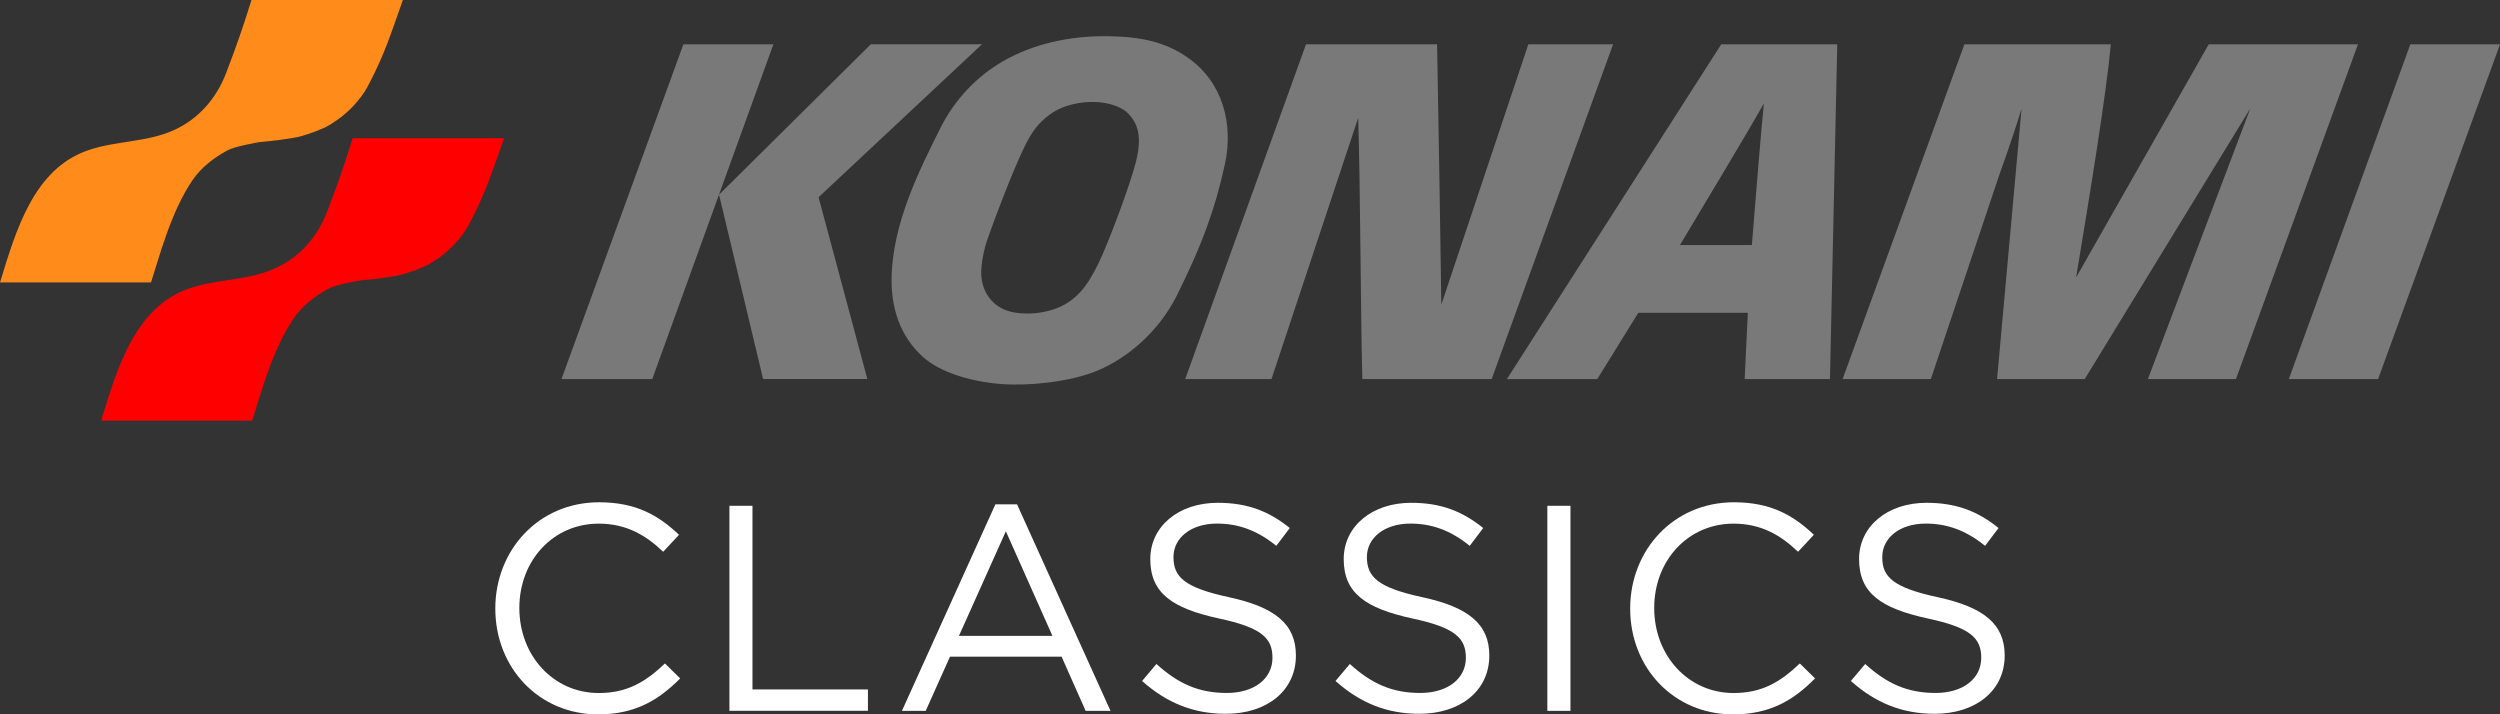 <?xml version="1.0" encoding="utf-8"?>
<!-- Generator: Adobe Illustrator 26.0.3, SVG Export Plug-In . SVG Version: 6.00 Build 0)  -->
<svg version="1.1" id="Layer_1" xmlns="http://www.w3.org/2000/svg" xmlns:xlink="http://www.w3.org/1999/xlink" x="0px" y="0px"
	 viewBox="0 0 3839 1097" style="enable-background:new 0 0 3839 1097;" xml:space="preserve">
<rect x="0" y="0" width="3839" height="1097" fill="#333333" stroke="none"/>
<style type="text/css">
	.st0{fill:#797979;}
	.st1{fill:#FF8C1A;}
	.st2{fill:#FF0000;}
	.st3{fill:#FFFFFF;}
</style>
<g>
	<g>
		<g>
			<path class="st3" d="M918.5,1097c-90.9,0-157.9-71.5-157.9-162.4c0-90,66.6-163.3,159.3-163.3c57.1,0,91.3,20.2,122.8,49.9
				l-24.3,26.1c-26.5-25.2-56.2-43.2-99-43.2c-69.7,0-121.9,56.2-121.9,129.6s52.6,130.5,121.9,130.5c43.2,0,71.5-16.6,101.7-45.4
				l23.4,23C1011.5,1074.9,975.5,1097,918.5,1097z"/>
			<path class="st3" d="M1120,776.7h35.5v282h177.3v32.8h-212.7V776.7H1120z"/>
			<path class="st3" d="M1705.3,1091.6h-38.2l-36.9-83.2h-171.4l-37.3,83.2H1385l143.5-317.1h33.3L1705.3,1091.6z M1544.6,815.8
				l-72,160.6h143.5L1544.6,815.8z"/>
			<path class="st3" d="M1887.4,917.1c70.2,15.3,102.6,40.9,102.6,89.5c0,54.5-45,89.5-107.5,89.5c-49.9,0-90.9-16.7-128.7-50.4
				l22-26.1c32.8,29.7,64.3,44.5,108,44.5c42.3,0,70.2-22,70.2-54c0-29.7-15.8-46.3-81.9-60.3c-72.4-15.8-105.7-39.1-105.7-91.3
				c0-50.4,43.6-86.4,103.5-86.4c45.9,0,78.7,13,110.7,38.7l-20.7,27.4c-29.2-23.8-58.5-34.2-90.9-34.2c-40.9,0-67,22.5-67,51.3
				C1801.9,885.6,1818.1,902.2,1887.4,917.1z"/>
			<path class="st3" d="M2184.4,917.1c70.2,15.3,102.6,40.9,102.6,89.5c0,54.5-45,89.5-107.5,89.5c-49.9,0-90.9-16.7-128.7-50.4
				l22-26.1c32.8,29.7,64.3,44.5,108,44.5c42.3,0,70.2-22,70.2-54c0-29.7-15.8-46.3-81.9-60.3c-72.4-15.8-105.7-39.1-105.7-91.3
				c0-50.4,43.6-86.4,103.5-86.4c45.9,0,78.7,13,110.7,38.7l-20.7,27.4c-29.2-23.8-58.5-34.2-90.9-34.2c-40.9,0-67,22.5-67,51.3
				C2099.1,885.6,2115.1,902.2,2184.4,917.1z"/>
			<path class="st3" d="M2411.6,776.7v314.9h-35.5V776.7H2411.6L2411.6,776.7z"/>
			<path class="st3" d="M2661.2,1097c-90.9,0-157.9-71.5-157.9-162.4c0-90,66.6-163.3,159.3-163.3c57.1,0,91.3,20.2,122.8,49.9
				l-24.3,26.1c-26.5-25.2-56.2-43.2-99-43.2c-69.7,0-121.9,56.2-121.9,129.6s52.6,130.5,121.9,130.5c43.2,0,71.5-16.6,101.7-45.4
				l23.4,23C2754.4,1074.9,2718.4,1097,2661.2,1097z"/>
			<path class="st3" d="M2975.8,917.1c70.2,15.3,102.6,40.9,102.6,89.5c0,54.5-45,89.5-107.5,89.5c-49.9,0-90.9-16.7-128.7-50.4
				l22-26.1c32.8,29.7,64.3,44.5,108,44.5c42.3,0,70.2-22,70.2-54c0-29.7-15.8-46.3-81.9-60.3c-72.4-15.8-105.7-39.1-105.7-91.3
				c0-50.4,43.6-86.4,103.5-86.4c45.9,0,78.7,13,110.7,38.7l-20.7,27.4c-29.2-23.8-58.5-34.2-90.9-34.2c-40.9,0-67,22.5-67,51.3
				C2890.2,885.6,2906.4,902.2,2975.8,917.1z"/>
		</g>
	</g>
	<g>
		<g>
			<path class="st1" d="M386.2,0c-12.7,40.7-23.2,71.3-39.1,112.5c-14.9,38.7-42,70-79.8,87.2c-42.1,19.1-87.5,16-131,30.7
				C51.2,258.9,24.3,355,0,433.7h231.9c12.7-39.1,30.3-108,63.7-157c13.9-20.5,34.5-35.3,51.7-44.7c10-5.5,19.6-7.2,29.8-9.6
				c9-2.1,19.5-4.2,27.5-4.8c4.9-0.3,10-1.1,15.3-1.6c5.8-0.5,10.6-1.1,15.9-2.1c4.8-0.5,16.3-2.4,20.1-3.2
				c10.1-2.1,19.5-5.8,25.9-7.9c5.7-1.9,12.2-5.3,18-7.4c1.2-0.4,7.3-4.3,9-5.3c24-14,45.5-38,55.3-56.4
				c15.7-29.4,28.4-59.1,39.3-90.5c4.8-13.7,7.9-22.2,15.3-43.3H386.2z"/>
			<path class="st2" d="M541.5,212.4c-12.7,40.7-23.2,71.3-39.1,112.5c-14.9,38.7-42,70-79.8,87.1c-42.1,19.2-87.5,16.1-131,30.6
				c-85.1,28.6-112,124.7-136.3,203.4h231.9c12.7-39.1,30.3-108,63.7-157c14-20.5,34.6-35.3,51.8-44.7c10-5.5,19.6-7.2,29.8-9.6
				c9-2.1,19.6-4.2,27.5-4.8c4.9-0.3,10-1.1,15.3-1.6c5.8-0.5,10.6-1,15.8-2.1c4.8-0.5,16.3-2.4,20.1-3.2
				c10.1-2.1,19.5-5.8,25.9-7.9c5.7-1.9,12.1-5.3,18-7.4c1.2-0.4,7.3-4.3,9-5.3c24-14,45.4-38.1,55.3-56.4
				c15.7-29.4,28.4-59.1,39.3-90.5c4.8-13.7,7.9-22.2,15.3-43.3H541.5z"/>
		</g>
		<g>
			<g>
				<path class="st0" d="M1822.8,87.7c-32.7-22.5-68.4-31.3-120.6-32.1c-58.8-1-116.7,11.8-163.6,39.4
					c-38.2,22.4-72.2,56.9-94.6,101.8c-31,62.1-73.7,145.5-74.9,230.9c-0.7,54.8,19.2,96.2,51.5,123.2c29.4,24.5,84.4,38.9,134,39.6
					c44.8,0.6,97.6-6.9,133.7-22.7c40.3-17.5,90.3-55.7,120.1-116.4c16.1-33,31.6-66.1,44.9-102.8c10.8-29.4,20-61,27.7-96.7
					C1894.4,190.5,1877.8,125.4,1822.8,87.7z M1686.5,405.1c-14.5,29.1-31.3,57.7-68.8,70c-21.2,7-41.6,7.5-59.1,4.9
					c-17.6-2.8-30.3-10.9-38.9-21.9c-9.5-12.2-14.5-28.4-12.6-47.9c1.3-13.4,4.1-28.6,10.3-45.8c12.1-34.4,38.2-103,55.8-139.1
					c11.6-23.7,21.8-36.7,37.6-48.5c21.3-16.1,49.4-21.2,73.4-20.1c16.6,0.8,37.3,6.6,47.5,16.9c15.6,15.6,22.4,35.5,12.8,74.3
					c-4.7,18.5-14.8,48.3-25.6,77.6C1706.9,358,1694.1,389.8,1686.5,405.1z"/>
				<path class="st0" d="M2213.3,467.8l133.6-399.7H2477l-186.4,514H2092c-2.7-104.7-3-300.4-6.4-401l-133.1,401h-132.5l185.5-514
					h201.3C2209,179.9,2212.6,412.1,2213.3,467.8"/>
				<path class="st0" d="M2643.1,68.1l-329.1,514h138.8l63-101.8H2684l-4.9,101.8h131l11.2-514H2643.1z M2690.2,376.3h-52.8h-57.7
					c34.3-57.6,98.2-163.1,128.9-217.4C2704.3,201.7,2696.5,296.9,2690.2,376.3z"/>
				<path class="st0" d="M3070.1,268.6L2965,582.1h-135.5l187-514h224.9c-7.2,78.5-32.1,229.4-53.3,357.9l203.6-357.9h229.2
					l-187.4,514h-135.2l157.3-415.6l-254.3,415.6h-134.6l37.6-415.3C3090.8,211.7,3070.1,268.6,3070.1,268.6"/>
				<polyline class="st0" points="3701.3,68.1 3839,68.1 3651.8,582.1 3514.7,582.1 3701.3,68.1 				"/>
			</g>
			<path class="st0" d="M1331.9,582.1L1257,302.9l250.9-234.9h-170.7l-230,227.9c-1.3,1-2,2.1-3.2,3c0.3,1.2,0.8,2.9,1.3,4.8
				l66.5,278.3H1331.9z"/>
			<polygon class="st0" points="1001.6,582.1 1187.6,68.1 1049.4,68.1 862.2,582.1 			"/>
		</g>
	</g>
</g>
</svg>
